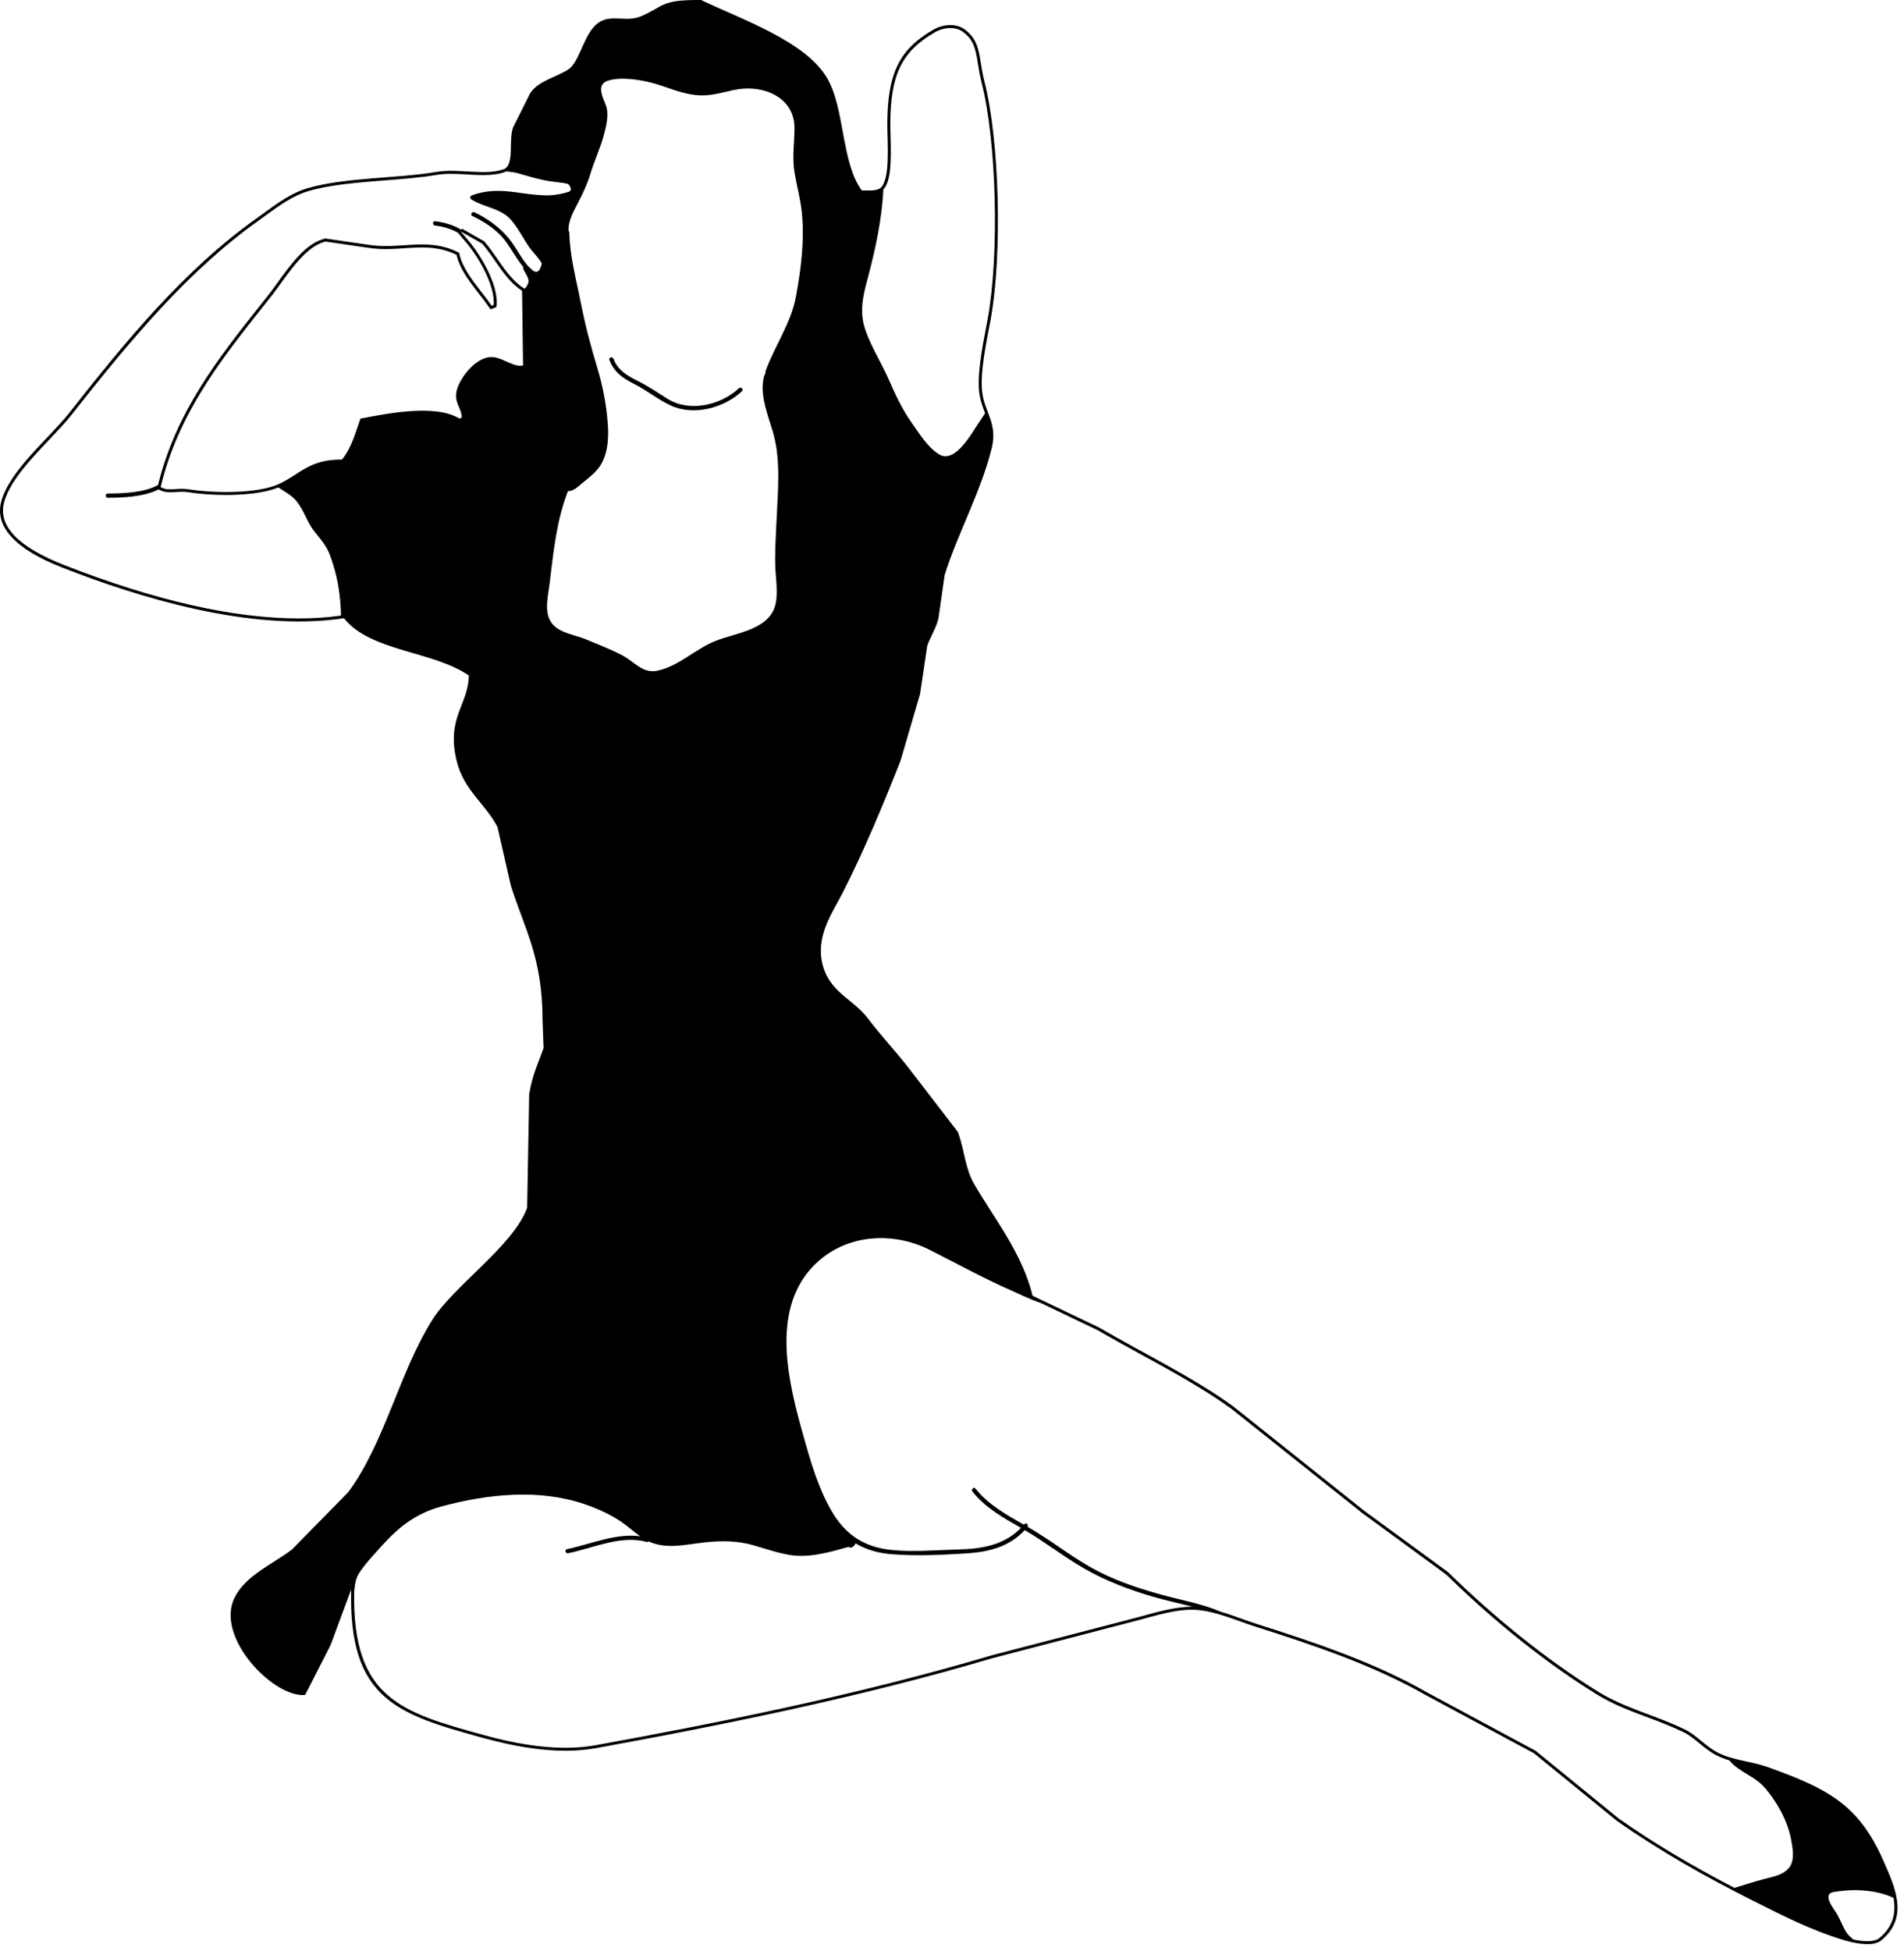 <?xml version="1.0" encoding="UTF-8" standalone="no"?>
<!DOCTYPE svg PUBLIC "-//W3C//DTD SVG 1.1//EN" "http://www.w3.org/Graphics/SVG/1.1/DTD/svg11.dtd">
<svg width="100%" height="100%" viewBox="0 0 163 167" version="1.1" xmlns="http://www.w3.org/2000/svg" xmlns:xlink="http://www.w3.org/1999/xlink" xml:space="preserve" xmlns:serif="http://www.serif.com/" style="fill-rule:evenodd;clip-rule:evenodd;stroke-linejoin:round;stroke-miterlimit:1.414;">
    <g transform="matrix(1,0,0,1,-20.829,-198.158)">
        <path d="M26.275,246.779C32.415,249.176 42.211,252.295 50.278,251.07C52.497,253.918 57.974,253.877 60.965,255.975C60.92,258.507 59.03,259.55 59.914,263.247C60.526,265.807 62.399,266.956 63.419,268.938C63.798,270.604 64.177,272.268 64.556,273.932C65.726,277.659 67.27,280.08 67.272,285.408C67.301,286.226 67.331,287.044 67.361,287.86C66.935,289.089 66.413,290.088 66.133,291.803C66.074,295.043 66.017,298.284 65.957,301.526C64.779,304.786 59.666,308.191 57.811,311.161C54.975,315.708 53.755,321.68 50.629,325.88C49.023,327.514 47.417,329.15 45.811,330.785C44.165,332.034 41.854,332.979 40.906,334.903C39.23,338.296 44.256,343.476 46.951,343.223C47.68,341.793 48.409,340.361 49.14,338.931C49.724,337.354 50.307,335.776 50.891,334.202C50.664,343.605 54.846,344.88 62.193,346.901C64.709,347.594 68.476,348.389 71.828,347.778C83.463,345.659 94.892,343.302 105.816,340.069C109.961,338.989 114.109,337.909 118.254,336.829C119.603,336.491 121.666,335.78 123.423,335.954C125.045,336.11 126.825,336.906 128.24,337.354C133.402,338.995 138.435,340.694 142.87,343.223C145.965,344.887 149.06,346.552 152.155,348.215C154.518,350.141 156.884,352.071 159.251,353.998C162.98,356.617 166.916,358.834 171.076,360.918C173.516,362.141 175.718,363.278 178.522,364.158C179.294,364.402 181.092,364.857 181.85,364.247C184.318,362.26 183.03,359.595 182.026,357.326C179.924,352.576 177.236,351.228 172.303,349.443C170.697,348.861 169.189,348.841 167.835,348.129C166.875,347.623 166.022,346.644 165.118,346.2C162.58,344.957 159.993,344.389 157.673,342.96C153.074,340.127 148.585,336.422 144.797,332.711C142.402,330.959 140.008,329.207 137.612,327.455C133.875,324.476 130.136,321.498 126.399,318.52C122.821,315.942 118.797,314.039 114.924,311.775C113.025,310.869 111.126,309.964 109.23,309.058C108.317,305.357 105.954,302.478 104.237,299.511C103.43,298.116 103.44,296.723 102.835,295.042C101.376,293.146 99.916,291.246 98.455,289.349C97.371,287.988 96.216,286.753 95.127,285.318C93.801,283.571 91.693,283.061 91.185,280.414C90.739,278.084 92.22,276.045 92.938,274.633C94.78,271.008 96.388,267.164 97.93,263.246C98.485,261.347 99.039,259.449 99.595,257.551C99.798,256.18 100.004,254.805 100.207,253.434C100.458,252.691 100.962,251.963 101.172,251.069C101.347,249.842 101.523,248.616 101.697,247.391C102.792,243.845 104.789,240.307 105.726,236.528C106.237,234.467 105.203,233.538 104.937,231.885C104.658,230.133 105.351,227.078 105.639,225.49C106.647,219.925 106.393,210.208 105.113,205.166C104.589,203.103 104.863,201.771 103.448,200.699C102.641,200.089 101.48,200.268 100.733,200.699C97.884,202.346 96.79,204.346 96.791,208.846C96.791,210.369 97.081,213.575 96.178,214.277C95.848,214.493 95.181,214.475 94.601,214.452C92.831,212.038 93.176,207.448 91.623,204.817C89.775,201.681 84.321,199.821 80.849,198.159C77.328,198.127 77.729,198.692 75.681,199.561C74.455,200.081 73.167,199.353 72.089,200.086C70.78,200.975 70.496,203.469 69.461,204.115C68.316,204.83 66.964,205.049 66.22,206.131C65.722,207.123 65.227,208.116 64.731,209.11C64.365,210.278 64.86,212.116 64.031,212.613C62.394,213.242 60.129,212.54 58.163,212.876C54.925,213.429 50.283,213.337 47.124,214.277C45.496,214.762 44.088,215.927 42.833,216.819C36.525,221.29 31.467,227.519 26.714,233.549C25.091,235.607 21.639,238.432 20.934,241.083C20.097,244.219 24.472,246.074 26.275,246.779ZM95.126,221.924C95.785,219.45 96.326,216.927 96.455,214.367C97.117,213.668 97.126,211.875 97.067,209.785C97.056,209.435 97.047,209.115 97.047,208.847C97.045,204.57 98.008,202.571 100.862,200.922C101.257,200.693 101.741,200.562 102.19,200.562C102.618,200.562 102.999,200.68 103.294,200.905C104.228,201.61 104.357,202.413 104.552,203.626C104.628,204.101 104.714,204.638 104.865,205.23C106.143,210.263 106.392,219.897 105.387,225.444C105.344,225.676 105.294,225.936 105.241,226.223C104.921,227.881 104.438,230.385 104.686,231.924C104.781,232.522 104.972,233.023 105.154,233.506C105.155,233.514 105.16,233.524 105.163,233.529C104.98,233.808 104.798,234.088 104.608,234.361C104.019,235.215 102.594,237.886 101.219,237.041C100.24,236.439 99.541,235.273 98.884,234.35C98.057,233.188 97.471,231.905 96.899,230.608C96.292,229.235 95.461,227.919 94.95,226.507C94.36,224.875 94.695,223.541 95.126,221.924ZM88.969,223.537C88.551,225.828 87.151,227.754 86.365,229.918C86.345,229.973 86.352,230.019 86.375,230.055C86.308,230.174 86.252,230.299 86.22,230.435C85.848,232.01 86.584,233.694 87.013,235.184C87.708,237.592 87.404,240.356 87.301,242.832C87.243,244.197 87.144,245.568 87.215,246.936C87.268,247.958 87.49,249.29 87.096,250.266C86.358,252.096 83.698,252.371 82.084,253.01C80.386,253.685 78.952,255.155 77.148,255.554C75.844,255.844 75.168,254.811 74.132,254.262C73.115,253.725 72.047,253.315 70.986,252.875C70.071,252.496 68.749,252.351 68.096,251.535C67.36,250.615 67.749,249.16 67.879,248.105C68.204,245.427 68.468,242.709 69.458,240.179C69.87,240.232 70.307,239.817 70.593,239.577C71.105,239.144 71.614,238.792 72.036,238.261C72.847,237.239 72.953,235.771 72.868,234.521C72.756,232.883 72.448,231.24 71.972,229.669C71.415,227.821 70.928,225.993 70.556,224.098C70.166,222.109 69.607,220.091 69.569,218.057C69.567,217.997 69.544,217.954 69.509,217.925C69.436,217.051 70.002,216.119 70.377,215.388C70.773,214.618 71.116,213.878 71.366,213.052C71.704,211.926 72.22,210.857 72.523,209.718C72.731,208.945 72.991,207.922 72.685,207.137C72.43,206.476 71.837,205.362 72.916,205.05C73.411,204.907 73.926,204.874 74.438,204.901C75.494,204.953 76.491,205.17 77.49,205.505C78.532,205.855 79.611,206.276 80.721,206.321C81.745,206.366 82.682,206.07 83.675,205.856C86.066,205.344 88.886,206.416 88.845,209.186C88.826,210.44 88.636,211.681 88.848,212.927C89.046,214.104 89.375,215.266 89.484,216.455C89.704,218.821 89.396,221.213 88.969,223.537ZM177.838,360.079C178.47,359.984 179.113,359.917 179.752,359.928C180.868,359.951 181.941,360.125 182.931,360.584C183.155,361.832 182.943,363.041 181.692,364.049C181.487,364.215 181.152,364.297 180.698,364.297C180.306,364.297 179.883,364.234 179.509,364.156C179.229,363.947 178.98,363.707 178.817,363.418C178.533,362.914 178.332,362.363 178.033,361.871C177.808,361.499 176.762,360.244 177.838,360.079ZM120.198,334.625C118.121,334.051 116.012,333.334 114.136,332.259C112.316,331.215 110.667,329.905 108.849,328.858C108.832,328.847 108.816,328.838 108.799,328.829C108.902,328.649 108.665,328.426 108.525,328.599C108.511,328.616 108.497,328.631 108.483,328.648C106.977,327.791 105.43,326.937 104.341,325.558C104.195,325.372 103.941,325.632 104.083,325.816C105.177,327.205 106.725,328.057 108.232,328.924C106.794,330.408 104.872,330.721 102.831,330.771C100.96,330.816 99.033,331.001 97.166,330.814C94.765,330.574 93.145,329.474 91.954,327.367C90.852,325.415 90.232,323.269 89.628,321.124C88.367,316.656 86.769,310.471 90.359,306.618C92.974,303.811 97.111,303.454 100.452,305.144C102.802,306.332 105.104,307.605 107.519,308.655C107.886,308.817 108.898,309.324 109.937,309.681L114.795,311.999C116.057,312.735 117.352,313.444 118.607,314.131C121.183,315.543 123.847,316.999 126.24,318.724L137.463,327.663L144.63,332.91C147.549,335.766 152.154,339.862 157.538,343.18C158.905,344.023 160.324,344.554 161.827,345.119C162.872,345.51 163.951,345.915 165.007,346.432C165.438,346.643 165.862,346.989 166.313,347.358C166.758,347.721 167.22,348.097 167.716,348.357C168.095,348.558 168.485,348.704 168.881,348.824C169.672,349.802 170.981,350.137 171.837,351.083C172.881,352.239 173.827,353.919 174.137,355.464C174.276,356.15 174.494,357.255 174.075,357.893C173.582,358.644 172.569,358.783 171.763,358.999C170.941,359.222 170.128,359.484 169.314,359.734C165.485,357.743 162.297,355.829 159.409,353.801L152.297,348.004L142.995,343.002C138.518,340.448 133.498,338.759 128.316,337.112C127.939,336.993 127.536,336.846 127.116,336.697C126.55,336.492 125.946,336.278 125.332,336.097C123.682,335.395 121.924,335.102 120.198,334.625ZM70.845,326.883C71.93,327.25 72.989,327.721 73.946,328.356C74.535,328.747 75.056,329.231 75.631,329.641C73.539,329.354 71.381,330.329 69.369,330.741C69.139,330.79 69.238,331.141 69.467,331.093C71.614,330.654 73.971,329.517 76.183,330.12C76.254,330.14 76.311,330.115 76.351,330.077C77.895,330.8 79.563,330.329 81.241,330.155C82.621,330.012 83.952,330.02 85.299,330.401C86.345,330.696 87.366,331.068 88.445,331.241C90.157,331.512 91.852,331.001 93.491,330.544C93.528,330.601 93.596,330.634 93.679,330.607C93.889,330.542 93.903,330.52 94.032,330.34C94.056,330.307 94.063,330.274 94.062,330.243C94.975,330.796 96.039,331.086 97.169,331.178C99.288,331.346 101.511,331.237 103.629,331.102C105.532,330.979 107.253,330.515 108.559,329.114C110.308,330.143 111.913,331.405 113.675,332.415C115.499,333.46 117.482,334.212 119.498,334.804C120.632,335.138 121.795,335.375 122.937,335.677C122.909,335.677 122.885,335.672 122.859,335.672C121.53,335.672 120.114,336.06 118.978,336.372C118.697,336.45 118.434,336.522 118.192,336.585L105.745,339.827C94,343.304 81.984,345.671 71.783,347.53C71.003,347.671 70.152,347.743 69.251,347.743C67.198,347.743 64.912,347.388 62.261,346.658C55.232,344.723 50.974,343.546 51.148,334.366C51.212,333.813 51.26,333.259 51.586,332.769C52.137,331.944 52.847,331.204 53.509,330.465C55.005,328.797 56.494,327.652 58.692,327.069C62.6,326.03 66.938,325.561 70.845,326.883ZM50.103,237.492C47.305,237.456 46.526,238.754 44.672,239.595C42.871,240.413 39.194,240.385 36.964,240.033C35.987,239.879 35.299,240.234 34.598,239.857C34.598,239.828 34.598,239.798 34.598,239.769C36.24,233.008 40.429,228.113 44.146,223.39C45.23,222.011 46.817,219.269 48.702,218.833C49.898,219.009 51.097,219.184 52.293,219.358C55.083,219.813 57.356,218.704 59.915,219.971C60.272,221.651 61.926,223.268 62.806,224.614C62.834,224.614 62.866,224.614 62.894,224.614C63.04,224.556 63.184,224.498 63.332,224.438C63.594,222.485 61.759,219.635 60.704,218.483C60.556,218.307 60.41,218.131 60.266,217.958C60.878,218.308 61.493,218.658 62.105,219.009C63.251,220.314 64.033,222.087 65.522,223.038C65.529,223.978 65.608,229.433 65.608,229.433C64.895,229.624 63.957,228.854 63.156,228.732C61.66,228.506 60.161,230.519 59.916,231.623C59.687,232.645 60.397,233.172 60.353,233.901C60.295,233.929 60.238,233.961 60.178,233.988C58.172,232.764 54.326,233.468 51.682,233.988C51.255,235.205 50.929,236.476 50.103,237.492ZM21.179,241.149C21.658,239.353 23.474,237.441 25.075,235.754C25.768,235.023 26.422,234.333 26.915,233.708C31.899,227.386 36.882,221.352 42.981,217.027C43.186,216.88 43.395,216.727 43.61,216.571C44.673,215.796 45.879,214.916 47.198,214.522C49.078,213.963 51.504,213.773 53.851,213.59C55.423,213.465 56.91,213.349 58.206,213.127C58.57,213.064 58.98,213.035 59.457,213.035C59.916,213.035 60.386,213.062 60.844,213.089C61.289,213.115 61.751,213.141 62.193,213.141C62.993,213.141 63.608,213.049 64.123,212.851L64.144,212.844L64.163,212.832C64.166,212.83 64.168,212.826 64.173,212.824C64.507,212.867 64.84,212.898 65.133,212.978C65.944,213.205 66.746,213.451 67.573,213.615C68.192,213.736 68.87,213.75 69.476,213.908C69.815,214.31 69.778,214.546 69.367,214.612C69.268,214.646 69.167,214.676 69.067,214.701C68.547,214.82 68.019,214.894 67.487,214.879C66.63,214.852 65.788,214.726 64.94,214.609C63.643,214.433 62.453,214.414 61.218,214.884C61.07,214.939 61.034,215.125 61.175,215.216C62.256,215.921 63.71,215.959 64.596,217C65.142,217.642 65.554,218.413 66.007,219.122C66.36,219.679 66.885,220.131 67.212,220.699C67.048,221.484 66.724,221.628 66.24,221.124C66.118,221.018 66.007,220.901 65.904,220.775C65.709,220.53 65.537,220.275 65.368,220.011C65.051,219.516 64.749,219 64.377,218.548C63.598,217.6 62.554,216.854 61.451,216.33C61.239,216.229 61.053,216.544 61.264,216.644C62.234,217.103 63.246,217.748 63.936,218.582C64.519,219.295 64.926,220.125 65.497,220.846C65.542,220.901 65.587,220.957 65.638,221.017C65.612,221.053 65.602,221.102 65.623,221.16C65.749,221.509 66.164,221.955 66.061,222.341C66.019,222.503 65.898,222.737 65.743,222.874L65.66,222.821C64.735,222.229 64.073,221.274 63.431,220.35C63.077,219.836 62.707,219.306 62.297,218.836L62.269,218.805L60.391,217.733L60.317,217.822C59.645,217.407 58.838,217.178 58.073,217.095C57.84,217.071 57.842,217.436 58.073,217.461C58.747,217.533 59.474,217.744 60.079,218.106L60.07,218.118L60.515,218.653C61.657,219.899 63.226,222.503 63.093,224.257L62.921,224.326C62.673,223.964 62.383,223.59 62.077,223.197C61.291,222.186 60.402,221.041 60.164,219.916L60.138,219.795L60.027,219.739C59.107,219.284 58.156,219.08 56.943,219.08C56.438,219.08 55.923,219.115 55.428,219.148C54.913,219.181 54.382,219.216 53.846,219.216C53.295,219.216 52.802,219.179 52.33,219.103L48.689,218.57L48.643,218.582C47.035,218.953 45.704,220.806 44.633,222.293C44.385,222.639 44.154,222.961 43.945,223.228C43.657,223.592 43.371,223.956 43.08,224.322C39.547,228.782 35.896,233.393 34.359,239.667C33.118,240.358 31.205,240.39 30.058,240.396C29.825,240.396 29.825,240.762 30.058,240.761C31.261,240.755 33.108,240.7 34.41,240.044L34.476,240.079C34.747,240.225 35.034,240.291 35.405,240.291C35.56,240.291 35.718,240.279 35.884,240.269C36.05,240.259 36.225,240.244 36.41,240.244C36.594,240.244 36.761,240.259 36.923,240.283C37.89,240.435 39.05,240.519 40.194,240.519C41.301,240.519 43.327,240.433 44.661,239.873C45.197,240.242 45.807,240.542 46.231,241.074C46.873,241.867 47.115,242.861 47.756,243.658C48.241,244.262 48.752,244.843 49.035,245.573C49.523,246.828 49.831,248.187 49.947,249.527C49.981,249.925 50.019,250.382 50.019,250.845C48.889,251.003 47.681,251.087 46.42,251.087C40.843,251.087 34.095,249.558 26.365,246.536C22.387,244.985 20.64,243.172 21.179,241.149Z" style="fill-rule:nonzero;"/>
        <path d="M78.292,232.883C77.163,232.369 76.175,231.543 75.056,230.987C74.132,230.529 73.365,229.955 72.997,228.965C72.916,228.742 73.268,228.649 73.351,228.867C73.714,229.853 74.562,230.336 75.455,230.777C76.343,231.218 77.129,231.754 77.966,232.283C79.832,233.469 82.526,232.846 84.087,231.387C84.258,231.227 84.516,231.485 84.344,231.645C82.816,233.074 80.241,233.768 78.292,232.883Z" style="fill-rule:nonzero;"/>
    </g>
</svg>
